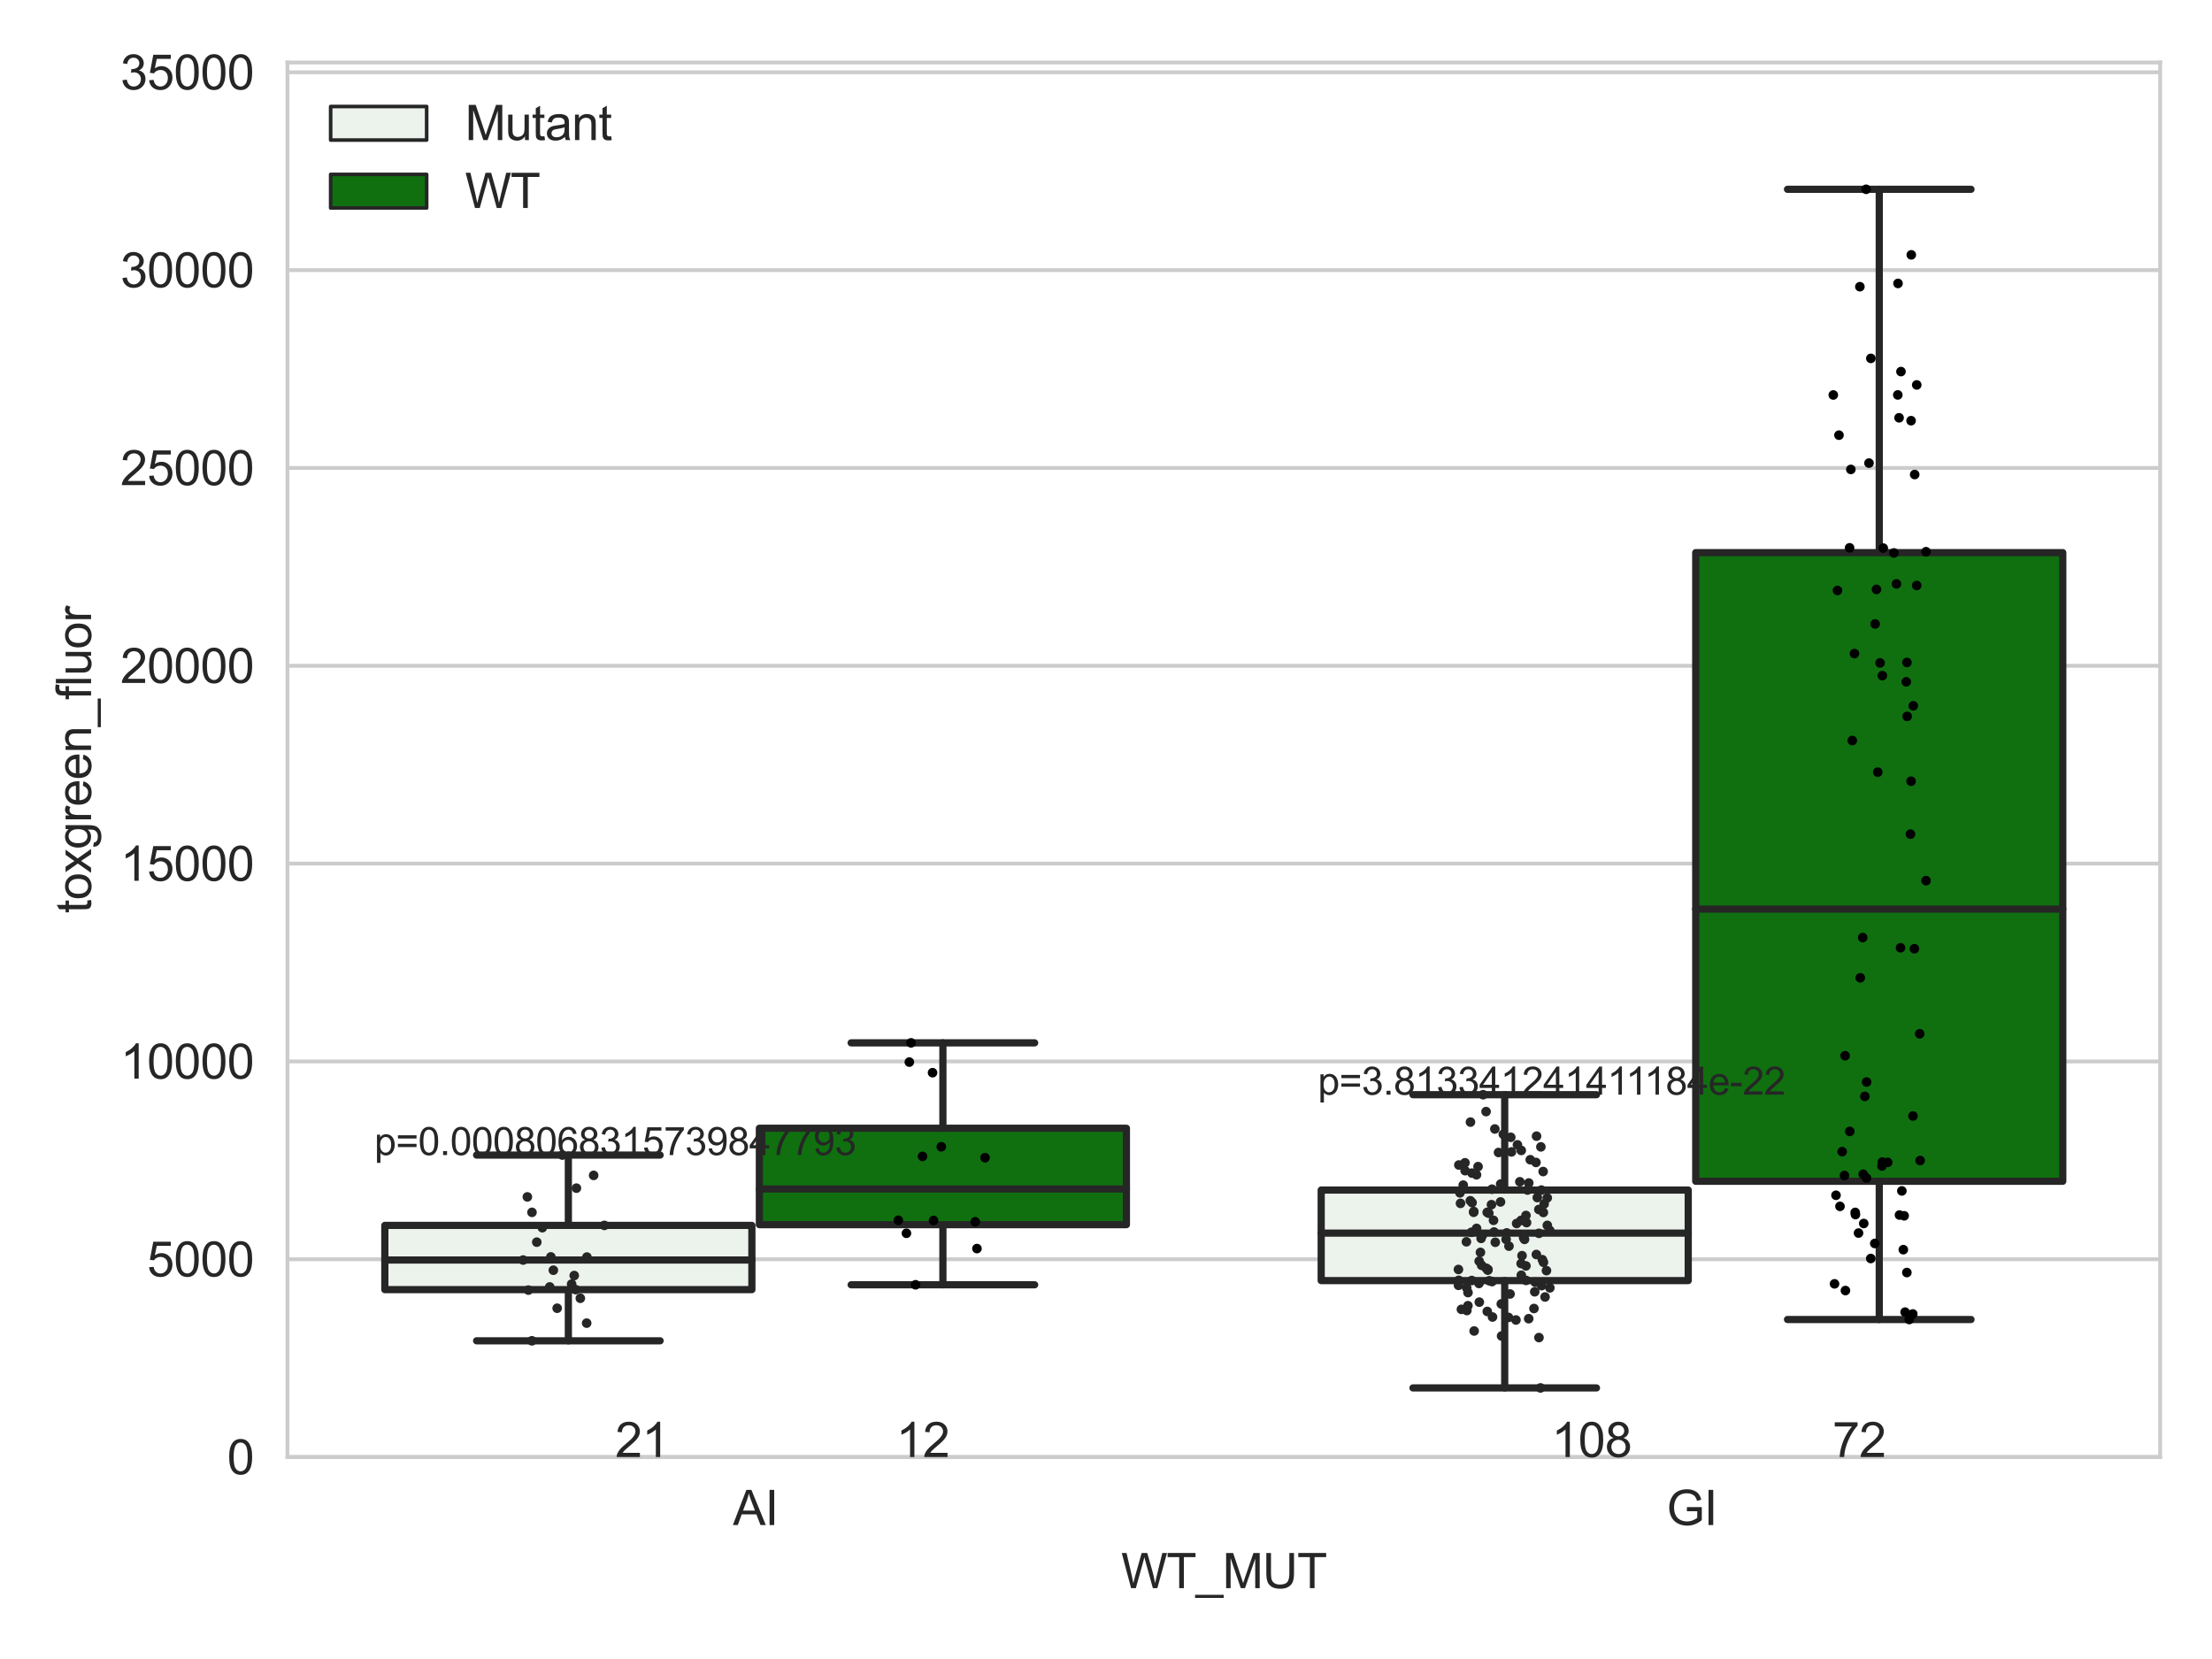 <?xml version="1.0" encoding="utf-8" standalone="no"?>
<!DOCTYPE svg PUBLIC "-//W3C//DTD SVG 1.1//EN"
  "http://www.w3.org/Graphics/SVG/1.1/DTD/svg11.dtd">
<svg xmlns:xlink="http://www.w3.org/1999/xlink" width="460.8pt" height="345.6pt" viewBox="0 0 460.8 345.6" xmlns="http://www.w3.org/2000/svg" version="1.1">
 <defs>
  <style type="text/css">*{stroke-linejoin: round; stroke-linecap: butt}</style>
 </defs>
 <g id="figure_1">
  <g id="patch_1">
   <path d="M 0 345.6 
L 460.8 345.6 
L 460.8 0 
L 0 0 
z
" style="fill: #ffffff"/>
  </g>
  <g id="axes_1">
   <g id="patch_2">
    <path d="M 59.881 303.539 
L 450 303.539 
L 450 13.023 
L 59.881 13.023 
z
" style="fill: #ffffff"/>
   </g>
   <g id="matplotlib.axis_1">
    <g id="xtick_1">
     <g id="text_1">
      <!-- AI -->
      <g style="fill: #262626" transform="translate(152.687 317.697)scale(0.1 -0.1)">
       <defs>
        <path id="ArialMT-41" d="M -9 0 
L 1750 4581 
L 2403 4581 
L 4278 0 
L 3588 0 
L 3053 1388 
L 1138 1388 
L 634 0 
L -9 0 
z
M 1313 1881 
L 2866 1881 
L 2388 3150 
Q 2169 3728 2063 4100 
Q 1975 3659 1816 3225 
L 1313 1881 
z
" transform="scale(0.016)"/>
        <path id="ArialMT-49" d="M 597 0 
L 597 4581 
L 1203 4581 
L 1203 0 
L 597 0 
z
" transform="scale(0.016)"/>
       </defs>
       <use xlink:href="#ArialMT-41"/>
       <use xlink:href="#ArialMT-49" x="66.699"/>
      </g>
     </g>
    </g>
    <g id="xtick_2">
     <g id="text_2">
      <!-- GI -->
      <g style="fill: #262626" transform="translate(347.192 317.697)scale(0.1 -0.1)">
       <defs>
        <path id="ArialMT-47" d="M 2638 1797 
L 2638 2334 
L 4578 2338 
L 4578 638 
Q 4131 281 3656 101 
Q 3181 -78 2681 -78 
Q 2006 -78 1454 211 
Q 903 500 622 1047 
Q 341 1594 341 2269 
Q 341 2938 620 3517 
Q 900 4097 1425 4378 
Q 1950 4659 2634 4659 
Q 3131 4659 3532 4498 
Q 3934 4338 4162 4050 
Q 4391 3763 4509 3300 
L 3963 3150 
Q 3859 3500 3706 3700 
Q 3553 3900 3268 4020 
Q 2984 4141 2638 4141 
Q 2222 4141 1919 4014 
Q 1616 3888 1430 3681 
Q 1244 3475 1141 3228 
Q 966 2803 966 2306 
Q 966 1694 1177 1281 
Q 1388 869 1791 669 
Q 2194 469 2647 469 
Q 3041 469 3416 620 
Q 3791 772 3984 944 
L 3984 1797 
L 2638 1797 
z
" transform="scale(0.016)"/>
       </defs>
       <use xlink:href="#ArialMT-47"/>
       <use xlink:href="#ArialMT-49" x="77.783"/>
      </g>
     </g>
    </g>
    <g id="text_3">
     <!-- WT_MUT -->
     <g style="fill: #262626" transform="translate(233.557 330.842)scale(0.1 -0.1)">
      <defs>
       <path id="ArialMT-57" d="M 1294 0 
L 78 4581 
L 700 4581 
L 1397 1578 
Q 1509 1106 1591 641 
Q 1766 1375 1797 1488 
L 2669 4581 
L 3400 4581 
L 4056 2263 
Q 4303 1400 4413 641 
Q 4500 1075 4641 1638 
L 5359 4581 
L 5969 4581 
L 4713 0 
L 4128 0 
L 3163 3491 
Q 3041 3928 3019 4028 
Q 2947 3713 2884 3491 
L 1913 0 
L 1294 0 
z
" transform="scale(0.016)"/>
       <path id="ArialMT-54" d="M 1659 0 
L 1659 4041 
L 150 4041 
L 150 4581 
L 3781 4581 
L 3781 4041 
L 2266 4041 
L 2266 0 
L 1659 0 
z
" transform="scale(0.016)"/>
       <path id="ArialMT-5f" d="M -97 -1272 
L -97 -866 
L 3631 -866 
L 3631 -1272 
L -97 -1272 
z
" transform="scale(0.016)"/>
       <path id="ArialMT-4d" d="M 475 0 
L 475 4581 
L 1388 4581 
L 2472 1338 
Q 2622 884 2691 659 
Q 2769 909 2934 1394 
L 4031 4581 
L 4847 4581 
L 4847 0 
L 4263 0 
L 4263 3834 
L 2931 0 
L 2384 0 
L 1059 3900 
L 1059 0 
L 475 0 
z
" transform="scale(0.016)"/>
       <path id="ArialMT-55" d="M 3500 4581 
L 4106 4581 
L 4106 1934 
Q 4106 1244 3950 837 
Q 3794 431 3386 176 
Q 2978 -78 2316 -78 
Q 1672 -78 1262 144 
Q 853 366 678 786 
Q 503 1206 503 1934 
L 503 4581 
L 1109 4581 
L 1109 1938 
Q 1109 1341 1220 1058 
Q 1331 775 1601 622 
Q 1872 469 2263 469 
Q 2931 469 3215 772 
Q 3500 1075 3500 1938 
L 3500 4581 
z
" transform="scale(0.016)"/>
      </defs>
      <use xlink:href="#ArialMT-57"/>
      <use xlink:href="#ArialMT-54" x="94.385"/>
      <use xlink:href="#ArialMT-5f" x="155.469"/>
      <use xlink:href="#ArialMT-4d" x="211.084"/>
      <use xlink:href="#ArialMT-55" x="294.385"/>
      <use xlink:href="#ArialMT-54" x="366.602"/>
     </g>
    </g>
   </g>
   <g id="matplotlib.axis_2">
    <g id="ytick_1">
     <g id="line2d_1">
      <path d="M 59.881 303.539 
L 450 303.539 
" clip-path="url(#pf42f913588)" style="fill: none; stroke: #cccccc; stroke-width: 0.8; stroke-linecap: round"/>
     </g>
     <g id="text_4">
      <!-- 0 -->
      <g style="fill: #262626" transform="translate(47.32 307.118)scale(0.1 -0.1)">
       <defs>
        <path id="ArialMT-30" d="M 266 2259 
Q 266 3072 433 3567 
Q 600 4063 929 4331 
Q 1259 4600 1759 4600 
Q 2128 4600 2406 4451 
Q 2684 4303 2865 4023 
Q 3047 3744 3150 3342 
Q 3253 2941 3253 2259 
Q 3253 1453 3087 958 
Q 2922 463 2592 192 
Q 2263 -78 1759 -78 
Q 1097 -78 719 397 
Q 266 969 266 2259 
z
M 844 2259 
Q 844 1131 1108 757 
Q 1372 384 1759 384 
Q 2147 384 2411 759 
Q 2675 1134 2675 2259 
Q 2675 3391 2411 3762 
Q 2147 4134 1753 4134 
Q 1366 4134 1134 3806 
Q 844 3388 844 2259 
z
" transform="scale(0.016)"/>
       </defs>
       <use xlink:href="#ArialMT-30"/>
      </g>
     </g>
    </g>
    <g id="ytick_2">
     <g id="line2d_2">
      <path d="M 59.881 262.328 
L 450 262.328 
" clip-path="url(#pf42f913588)" style="fill: none; stroke: #cccccc; stroke-width: 0.8; stroke-linecap: round"/>
     </g>
     <g id="text_5">
      <!-- 5000 -->
      <g style="fill: #262626" transform="translate(30.637 265.906)scale(0.1 -0.1)">
       <defs>
        <path id="ArialMT-35" d="M 266 1200 
L 856 1250 
Q 922 819 1161 601 
Q 1400 384 1738 384 
Q 2144 384 2425 690 
Q 2706 997 2706 1503 
Q 2706 1984 2436 2262 
Q 2166 2541 1728 2541 
Q 1456 2541 1237 2417 
Q 1019 2294 894 2097 
L 366 2166 
L 809 4519 
L 3088 4519 
L 3088 3981 
L 1259 3981 
L 1013 2750 
Q 1425 3038 1878 3038 
Q 2478 3038 2890 2622 
Q 3303 2206 3303 1553 
Q 3303 931 2941 478 
Q 2500 -78 1738 -78 
Q 1113 -78 717 272 
Q 322 622 266 1200 
z
" transform="scale(0.016)"/>
       </defs>
       <use xlink:href="#ArialMT-35"/>
       <use xlink:href="#ArialMT-30" x="55.615"/>
       <use xlink:href="#ArialMT-30" x="111.23"/>
       <use xlink:href="#ArialMT-30" x="166.846"/>
      </g>
     </g>
    </g>
    <g id="ytick_3">
     <g id="line2d_3">
      <path d="M 59.881 221.116 
L 450 221.116 
" clip-path="url(#pf42f913588)" style="fill: none; stroke: #cccccc; stroke-width: 0.8; stroke-linecap: round"/>
     </g>
     <g id="text_6">
      <!-- 10000 -->
      <g style="fill: #262626" transform="translate(25.077 224.695)scale(0.1 -0.1)">
       <defs>
        <path id="ArialMT-31" d="M 2384 0 
L 1822 0 
L 1822 3584 
Q 1619 3391 1289 3197 
Q 959 3003 697 2906 
L 697 3450 
Q 1169 3672 1522 3987 
Q 1875 4303 2022 4600 
L 2384 4600 
L 2384 0 
z
" transform="scale(0.016)"/>
       </defs>
       <use xlink:href="#ArialMT-31"/>
       <use xlink:href="#ArialMT-30" x="55.615"/>
       <use xlink:href="#ArialMT-30" x="111.23"/>
       <use xlink:href="#ArialMT-30" x="166.846"/>
       <use xlink:href="#ArialMT-30" x="222.461"/>
      </g>
     </g>
    </g>
    <g id="ytick_4">
     <g id="line2d_4">
      <path d="M 59.881 179.905 
L 450 179.905 
" clip-path="url(#pf42f913588)" style="fill: none; stroke: #cccccc; stroke-width: 0.8; stroke-linecap: round"/>
     </g>
     <g id="text_7">
      <!-- 15000 -->
      <g style="fill: #262626" transform="translate(25.077 183.484)scale(0.1 -0.1)">
       <use xlink:href="#ArialMT-31"/>
       <use xlink:href="#ArialMT-35" x="55.615"/>
       <use xlink:href="#ArialMT-30" x="111.23"/>
       <use xlink:href="#ArialMT-30" x="166.846"/>
       <use xlink:href="#ArialMT-30" x="222.461"/>
      </g>
     </g>
    </g>
    <g id="ytick_5">
     <g id="line2d_5">
      <path d="M 59.881 138.694 
L 450 138.694 
" clip-path="url(#pf42f913588)" style="fill: none; stroke: #cccccc; stroke-width: 0.8; stroke-linecap: round"/>
     </g>
     <g id="text_8">
      <!-- 20000 -->
      <g style="fill: #262626" transform="translate(25.077 142.273)scale(0.1 -0.1)">
       <defs>
        <path id="ArialMT-32" d="M 3222 541 
L 3222 0 
L 194 0 
Q 188 203 259 391 
Q 375 700 629 1000 
Q 884 1300 1366 1694 
Q 2113 2306 2375 2664 
Q 2638 3022 2638 3341 
Q 2638 3675 2398 3904 
Q 2159 4134 1775 4134 
Q 1369 4134 1125 3890 
Q 881 3647 878 3216 
L 300 3275 
Q 359 3922 746 4261 
Q 1134 4600 1788 4600 
Q 2447 4600 2831 4234 
Q 3216 3869 3216 3328 
Q 3216 3053 3103 2787 
Q 2991 2522 2730 2228 
Q 2469 1934 1863 1422 
Q 1356 997 1212 845 
Q 1069 694 975 541 
L 3222 541 
z
" transform="scale(0.016)"/>
       </defs>
       <use xlink:href="#ArialMT-32"/>
       <use xlink:href="#ArialMT-30" x="55.615"/>
       <use xlink:href="#ArialMT-30" x="111.23"/>
       <use xlink:href="#ArialMT-30" x="166.846"/>
       <use xlink:href="#ArialMT-30" x="222.461"/>
      </g>
     </g>
    </g>
    <g id="ytick_6">
     <g id="line2d_6">
      <path d="M 59.881 97.483 
L 450 97.483 
" clip-path="url(#pf42f913588)" style="fill: none; stroke: #cccccc; stroke-width: 0.8; stroke-linecap: round"/>
     </g>
     <g id="text_9">
      <!-- 25000 -->
      <g style="fill: #262626" transform="translate(25.077 101.062)scale(0.1 -0.1)">
       <use xlink:href="#ArialMT-32"/>
       <use xlink:href="#ArialMT-35" x="55.615"/>
       <use xlink:href="#ArialMT-30" x="111.23"/>
       <use xlink:href="#ArialMT-30" x="166.846"/>
       <use xlink:href="#ArialMT-30" x="222.461"/>
      </g>
     </g>
    </g>
    <g id="ytick_7">
     <g id="line2d_7">
      <path d="M 59.881 56.272 
L 450 56.272 
" clip-path="url(#pf42f913588)" style="fill: none; stroke: #cccccc; stroke-width: 0.8; stroke-linecap: round"/>
     </g>
     <g id="text_10">
      <!-- 30000 -->
      <g style="fill: #262626" transform="translate(25.077 59.851)scale(0.1 -0.1)">
       <defs>
        <path id="ArialMT-33" d="M 269 1209 
L 831 1284 
Q 928 806 1161 595 
Q 1394 384 1728 384 
Q 2125 384 2398 659 
Q 2672 934 2672 1341 
Q 2672 1728 2419 1979 
Q 2166 2231 1775 2231 
Q 1616 2231 1378 2169 
L 1441 2663 
Q 1497 2656 1531 2656 
Q 1891 2656 2178 2843 
Q 2466 3031 2466 3422 
Q 2466 3731 2256 3934 
Q 2047 4138 1716 4138 
Q 1388 4138 1169 3931 
Q 950 3725 888 3313 
L 325 3413 
Q 428 3978 793 4289 
Q 1159 4600 1703 4600 
Q 2078 4600 2393 4439 
Q 2709 4278 2876 4000 
Q 3044 3722 3044 3409 
Q 3044 3113 2884 2869 
Q 2725 2625 2413 2481 
Q 2819 2388 3044 2092 
Q 3269 1797 3269 1353 
Q 3269 753 2831 336 
Q 2394 -81 1725 -81 
Q 1122 -81 723 278 
Q 325 638 269 1209 
z
" transform="scale(0.016)"/>
       </defs>
       <use xlink:href="#ArialMT-33"/>
       <use xlink:href="#ArialMT-30" x="55.615"/>
       <use xlink:href="#ArialMT-30" x="111.23"/>
       <use xlink:href="#ArialMT-30" x="166.846"/>
       <use xlink:href="#ArialMT-30" x="222.461"/>
      </g>
     </g>
    </g>
    <g id="ytick_8">
     <g id="line2d_8">
      <path d="M 59.881 15.061 
L 450 15.061 
" clip-path="url(#pf42f913588)" style="fill: none; stroke: #cccccc; stroke-width: 0.8; stroke-linecap: round"/>
     </g>
     <g id="text_11">
      <!-- 35000 -->
      <g style="fill: #262626" transform="translate(25.077 18.639)scale(0.1 -0.1)">
       <use xlink:href="#ArialMT-33"/>
       <use xlink:href="#ArialMT-35" x="55.615"/>
       <use xlink:href="#ArialMT-30" x="111.23"/>
       <use xlink:href="#ArialMT-30" x="166.846"/>
       <use xlink:href="#ArialMT-30" x="222.461"/>
      </g>
     </g>
    </g>
    <g id="text_12">
     <!-- toxgreen_fluor -->
     <g style="fill: #262626" transform="translate(18.972 190.243)rotate(-90)scale(0.1 -0.1)">
      <defs>
       <path id="ArialMT-74" d="M 1650 503 
L 1731 6 
Q 1494 -44 1306 -44 
Q 1000 -44 831 53 
Q 663 150 594 308 
Q 525 466 525 972 
L 525 2881 
L 113 2881 
L 113 3319 
L 525 3319 
L 525 4141 
L 1084 4478 
L 1084 3319 
L 1650 3319 
L 1650 2881 
L 1084 2881 
L 1084 941 
Q 1084 700 1114 631 
Q 1144 563 1211 522 
Q 1278 481 1403 481 
Q 1497 481 1650 503 
z
" transform="scale(0.016)"/>
       <path id="ArialMT-6f" d="M 213 1659 
Q 213 2581 725 3025 
Q 1153 3394 1769 3394 
Q 2453 3394 2887 2945 
Q 3322 2497 3322 1706 
Q 3322 1066 3130 698 
Q 2938 331 2570 128 
Q 2203 -75 1769 -75 
Q 1072 -75 642 372 
Q 213 819 213 1659 
z
M 791 1659 
Q 791 1022 1069 705 
Q 1347 388 1769 388 
Q 2188 388 2466 706 
Q 2744 1025 2744 1678 
Q 2744 2294 2464 2611 
Q 2184 2928 1769 2928 
Q 1347 2928 1069 2612 
Q 791 2297 791 1659 
z
" transform="scale(0.016)"/>
       <path id="ArialMT-78" d="M 47 0 
L 1259 1725 
L 138 3319 
L 841 3319 
L 1350 2541 
Q 1494 2319 1581 2169 
Q 1719 2375 1834 2534 
L 2394 3319 
L 3066 3319 
L 1919 1756 
L 3153 0 
L 2463 0 
L 1781 1031 
L 1600 1309 
L 728 0 
L 47 0 
z
" transform="scale(0.016)"/>
       <path id="ArialMT-67" d="M 319 -275 
L 866 -356 
Q 900 -609 1056 -725 
Q 1266 -881 1628 -881 
Q 2019 -881 2231 -725 
Q 2444 -569 2519 -288 
Q 2563 -116 2559 434 
Q 2191 0 1641 0 
Q 956 0 581 494 
Q 206 988 206 1678 
Q 206 2153 378 2554 
Q 550 2956 876 3175 
Q 1203 3394 1644 3394 
Q 2231 3394 2613 2919 
L 2613 3319 
L 3131 3319 
L 3131 450 
Q 3131 -325 2973 -648 
Q 2816 -972 2473 -1159 
Q 2131 -1347 1631 -1347 
Q 1038 -1347 672 -1080 
Q 306 -813 319 -275 
z
M 784 1719 
Q 784 1066 1043 766 
Q 1303 466 1694 466 
Q 2081 466 2343 764 
Q 2606 1063 2606 1700 
Q 2606 2309 2336 2618 
Q 2066 2928 1684 2928 
Q 1309 2928 1046 2623 
Q 784 2319 784 1719 
z
" transform="scale(0.016)"/>
       <path id="ArialMT-72" d="M 416 0 
L 416 3319 
L 922 3319 
L 922 2816 
Q 1116 3169 1280 3281 
Q 1444 3394 1641 3394 
Q 1925 3394 2219 3213 
L 2025 2691 
Q 1819 2813 1613 2813 
Q 1428 2813 1281 2702 
Q 1134 2591 1072 2394 
Q 978 2094 978 1738 
L 978 0 
L 416 0 
z
" transform="scale(0.016)"/>
       <path id="ArialMT-65" d="M 2694 1069 
L 3275 997 
Q 3138 488 2766 206 
Q 2394 -75 1816 -75 
Q 1088 -75 661 373 
Q 234 822 234 1631 
Q 234 2469 665 2931 
Q 1097 3394 1784 3394 
Q 2450 3394 2872 2941 
Q 3294 2488 3294 1666 
Q 3294 1616 3291 1516 
L 816 1516 
Q 847 969 1125 678 
Q 1403 388 1819 388 
Q 2128 388 2347 550 
Q 2566 713 2694 1069 
z
M 847 1978 
L 2700 1978 
Q 2663 2397 2488 2606 
Q 2219 2931 1791 2931 
Q 1403 2931 1139 2672 
Q 875 2413 847 1978 
z
" transform="scale(0.016)"/>
       <path id="ArialMT-6e" d="M 422 0 
L 422 3319 
L 928 3319 
L 928 2847 
Q 1294 3394 1984 3394 
Q 2284 3394 2536 3286 
Q 2788 3178 2913 3003 
Q 3038 2828 3088 2588 
Q 3119 2431 3119 2041 
L 3119 0 
L 2556 0 
L 2556 2019 
Q 2556 2363 2490 2533 
Q 2425 2703 2258 2804 
Q 2091 2906 1866 2906 
Q 1506 2906 1245 2678 
Q 984 2450 984 1813 
L 984 0 
L 422 0 
z
" transform="scale(0.016)"/>
       <path id="ArialMT-66" d="M 556 0 
L 556 2881 
L 59 2881 
L 59 3319 
L 556 3319 
L 556 3672 
Q 556 4006 616 4169 
Q 697 4388 901 4523 
Q 1106 4659 1475 4659 
Q 1713 4659 2000 4603 
L 1916 4113 
Q 1741 4144 1584 4144 
Q 1328 4144 1222 4034 
Q 1116 3925 1116 3625 
L 1116 3319 
L 1763 3319 
L 1763 2881 
L 1116 2881 
L 1116 0 
L 556 0 
z
" transform="scale(0.016)"/>
       <path id="ArialMT-6c" d="M 409 0 
L 409 4581 
L 972 4581 
L 972 0 
L 409 0 
z
" transform="scale(0.016)"/>
       <path id="ArialMT-75" d="M 2597 0 
L 2597 488 
Q 2209 -75 1544 -75 
Q 1250 -75 995 37 
Q 741 150 617 320 
Q 494 491 444 738 
Q 409 903 409 1263 
L 409 3319 
L 972 3319 
L 972 1478 
Q 972 1038 1006 884 
Q 1059 663 1231 536 
Q 1403 409 1656 409 
Q 1909 409 2131 539 
Q 2353 669 2445 892 
Q 2538 1116 2538 1541 
L 2538 3319 
L 3100 3319 
L 3100 0 
L 2597 0 
z
" transform="scale(0.016)"/>
      </defs>
      <use xlink:href="#ArialMT-74"/>
      <use xlink:href="#ArialMT-6f" x="27.783"/>
      <use xlink:href="#ArialMT-78" x="83.398"/>
      <use xlink:href="#ArialMT-67" x="133.398"/>
      <use xlink:href="#ArialMT-72" x="189.014"/>
      <use xlink:href="#ArialMT-65" x="222.314"/>
      <use xlink:href="#ArialMT-65" x="277.93"/>
      <use xlink:href="#ArialMT-6e" x="333.545"/>
      <use xlink:href="#ArialMT-5f" x="389.16"/>
      <use xlink:href="#ArialMT-66" x="444.775"/>
      <use xlink:href="#ArialMT-6c" x="472.559"/>
      <use xlink:href="#ArialMT-75" x="494.775"/>
      <use xlink:href="#ArialMT-6f" x="550.391"/>
      <use xlink:href="#ArialMT-72" x="606.006"/>
     </g>
    </g>
   </g>
   <g id="patch_3">
    <path d="M 80.167 268.654 
L 156.631 268.654 
L 156.631 255.272 
L 80.167 255.272 
L 80.167 268.654 
z
" clip-path="url(#pf42f913588)" style="fill: #ecf2ec; stroke: #262626; stroke-width: 1.5; stroke-linejoin: miter"/>
   </g>
   <g id="patch_4">
    <path d="M 158.191 255.119 
L 234.654 255.119 
L 234.654 235.036 
L 158.191 235.036 
L 158.191 255.119 
z
" clip-path="url(#pf42f913588)" style="fill: #107010; stroke: #262626; stroke-width: 1.5; stroke-linejoin: miter"/>
   </g>
   <g id="patch_5">
    <path d="M 275.227 266.768 
L 351.69 266.768 
L 351.69 247.91 
L 275.227 247.91 
L 275.227 266.768 
z
" clip-path="url(#pf42f913588)" style="fill: #ecf2ec; stroke: #262626; stroke-width: 1.5; stroke-linejoin: miter"/>
   </g>
   <g id="patch_6">
    <path d="M 353.251 246.078 
L 429.714 246.078 
L 429.714 115.122 
L 353.251 115.122 
L 353.251 246.078 
z
" clip-path="url(#pf42f913588)" style="fill: #107010; stroke: #262626; stroke-width: 1.5; stroke-linejoin: miter"/>
   </g>
   <g id="patch_7">
    <path d="M 157.411 303.539 
L 157.411 303.539 
L 157.411 303.539 
L 157.411 303.539 
z
" clip-path="url(#pf42f913588)" style="fill: #ecf2ec; stroke: #262626; stroke-width: 0.75; stroke-linejoin: miter"/>
   </g>
   <g id="patch_8">
    <path d="M 157.411 303.539 
L 157.411 303.539 
L 157.411 303.539 
L 157.411 303.539 
z
" clip-path="url(#pf42f913588)" style="fill: #107010; stroke: #262626; stroke-width: 0.75; stroke-linejoin: miter"/>
   </g>
   <g id="PathCollection_1"/>
   <g id="PathCollection_2"/>
   <g id="line2d_9">
    <path d="M 118.399 268.654 
L 118.399 279.314 
" clip-path="url(#pf42f913588)" style="fill: none; stroke: #262626; stroke-width: 1.5; stroke-linecap: round"/>
   </g>
   <g id="line2d_10">
    <path d="M 118.399 255.272 
L 118.399 240.621 
" clip-path="url(#pf42f913588)" style="fill: none; stroke: #262626; stroke-width: 1.5; stroke-linecap: round"/>
   </g>
   <g id="line2d_11">
    <path d="M 99.283 279.314 
L 137.515 279.314 
" clip-path="url(#pf42f913588)" style="fill: none; stroke: #262626; stroke-width: 1.5; stroke-linecap: round"/>
   </g>
   <g id="line2d_12">
    <path d="M 99.283 240.621 
L 137.515 240.621 
" clip-path="url(#pf42f913588)" style="fill: none; stroke: #262626; stroke-width: 1.5; stroke-linecap: round"/>
   </g>
   <g id="line2d_13"/>
   <g id="line2d_14">
    <path d="M 196.423 255.119 
L 196.423 267.644 
" clip-path="url(#pf42f913588)" style="fill: none; stroke: #262626; stroke-width: 1.5; stroke-linecap: round"/>
   </g>
   <g id="line2d_15">
    <path d="M 196.423 235.036 
L 196.423 217.246 
" clip-path="url(#pf42f913588)" style="fill: none; stroke: #262626; stroke-width: 1.5; stroke-linecap: round"/>
   </g>
   <g id="line2d_16">
    <path d="M 177.307 267.644 
L 215.539 267.644 
" clip-path="url(#pf42f913588)" style="fill: none; stroke: #262626; stroke-width: 1.5; stroke-linecap: round"/>
   </g>
   <g id="line2d_17">
    <path d="M 177.307 217.246 
L 215.539 217.246 
" clip-path="url(#pf42f913588)" style="fill: none; stroke: #262626; stroke-width: 1.5; stroke-linecap: round"/>
   </g>
   <g id="line2d_18"/>
   <g id="line2d_19">
    <path d="M 313.458 266.768 
L 313.458 289.129 
" clip-path="url(#pf42f913588)" style="fill: none; stroke: #262626; stroke-width: 1.5; stroke-linecap: round"/>
   </g>
   <g id="line2d_20">
    <path d="M 313.458 247.91 
L 313.458 228.046 
" clip-path="url(#pf42f913588)" style="fill: none; stroke: #262626; stroke-width: 1.5; stroke-linecap: round"/>
   </g>
   <g id="line2d_21">
    <path d="M 294.343 289.129 
L 332.574 289.129 
" clip-path="url(#pf42f913588)" style="fill: none; stroke: #262626; stroke-width: 1.5; stroke-linecap: round"/>
   </g>
   <g id="line2d_22">
    <path d="M 294.343 228.046 
L 332.574 228.046 
" clip-path="url(#pf42f913588)" style="fill: none; stroke: #262626; stroke-width: 1.5; stroke-linecap: round"/>
   </g>
   <g id="line2d_23"/>
   <g id="line2d_24">
    <path d="M 391.482 246.078 
L 391.482 274.877 
" clip-path="url(#pf42f913588)" style="fill: none; stroke: #262626; stroke-width: 1.5; stroke-linecap: round"/>
   </g>
   <g id="line2d_25">
    <path d="M 391.482 115.122 
L 391.482 39.434 
" clip-path="url(#pf42f913588)" style="fill: none; stroke: #262626; stroke-width: 1.5; stroke-linecap: round"/>
   </g>
   <g id="line2d_26">
    <path d="M 372.366 274.877 
L 410.598 274.877 
" clip-path="url(#pf42f913588)" style="fill: none; stroke: #262626; stroke-width: 1.5; stroke-linecap: round"/>
   </g>
   <g id="line2d_27">
    <path d="M 372.366 39.434 
L 410.598 39.434 
" clip-path="url(#pf42f913588)" style="fill: none; stroke: #262626; stroke-width: 1.5; stroke-linecap: round"/>
   </g>
   <g id="line2d_28"/>
   <g id="line2d_29">
    <path d="M 80.167 262.488 
L 156.631 262.488 
" clip-path="url(#pf42f913588)" style="fill: none; stroke: #262626; stroke-width: 1.5; stroke-linecap: round"/>
   </g>
   <g id="line2d_30">
    <path d="M 158.191 247.692 
L 234.654 247.692 
" clip-path="url(#pf42f913588)" style="fill: none; stroke: #262626; stroke-width: 1.5; stroke-linecap: round"/>
   </g>
   <g id="line2d_31">
    <path d="M 275.227 256.883 
L 351.69 256.883 
" clip-path="url(#pf42f913588)" style="fill: none; stroke: #262626; stroke-width: 1.5; stroke-linecap: round"/>
   </g>
   <g id="line2d_32">
    <path d="M 353.251 189.385 
L 429.714 189.385 
" clip-path="url(#pf42f913588)" style="fill: none; stroke: #262626; stroke-width: 1.5; stroke-linecap: round"/>
   </g>
   <g id="patch_9">
    <path d="M 59.881 303.539 
L 59.881 13.023 
" style="fill: none; stroke: #cccccc; stroke-width: 0.8; stroke-linejoin: miter; stroke-linecap: square"/>
   </g>
   <g id="patch_10">
    <path d="M 450 303.539 
L 450 13.023 
" style="fill: none; stroke: #cccccc; stroke-width: 0.8; stroke-linejoin: miter; stroke-linecap: square"/>
   </g>
   <g id="patch_11">
    <path d="M 59.881 303.539 
L 450 303.539 
" style="fill: none; stroke: #cccccc; stroke-width: 0.8; stroke-linejoin: miter; stroke-linecap: square"/>
   </g>
   <g id="patch_12">
    <path d="M 59.881 13.023 
L 450 13.023 
" style="fill: none; stroke: #cccccc; stroke-width: 0.8; stroke-linejoin: miter; stroke-linecap: square"/>
   </g>
   <g id="PathCollection_3">
    <defs>
     <path id="C0_0_15fe48a22d" d="M 0 1 
C 0.265 1 0.52 0.895 0.707 0.707 
C 0.895 0.52 1 0.265 1 -0 
C 1 -0.265 0.895 -0.52 0.707 -0.707 
C 0.52 -0.895 0.265 -1 0 -1 
C -0.265 -1 -0.52 -0.895 -0.707 -0.707 
C -0.895 -0.52 -1 -0.265 -1 0 
C -1 0.265 -0.895 0.52 -0.707 0.707 
C -0.52 0.895 -0.265 1 0 1 
z
"/>
    </defs>
    <g clip-path="url(#pf42f913588)">
     <use xlink:href="#C0_0_15fe48a22d" x="125.902" y="255.272" style="fill: #262626"/>
    </g>
    <g clip-path="url(#pf42f913588)">
     <use xlink:href="#C0_0_15fe48a22d" x="120.894" y="270.452" style="fill: #262626"/>
    </g>
    <g clip-path="url(#pf42f913588)">
     <use xlink:href="#C0_0_15fe48a22d" x="114.754" y="261.838" style="fill: #262626"/>
    </g>
    <g clip-path="url(#pf42f913588)">
     <use xlink:href="#C0_0_15fe48a22d" x="122.213" y="275.633" style="fill: #262626"/>
    </g>
    <g clip-path="url(#pf42f913588)">
     <use xlink:href="#C0_0_15fe48a22d" x="112.978" y="255.751" style="fill: #262626"/>
    </g>
    <g clip-path="url(#pf42f913588)">
     <use xlink:href="#C0_0_15fe48a22d" x="114.516" y="268.089" style="fill: #262626"/>
    </g>
    <g clip-path="url(#pf42f913588)">
     <use xlink:href="#C0_0_15fe48a22d" x="115.275" y="264.608" style="fill: #262626"/>
    </g>
    <g clip-path="url(#pf42f913588)">
     <use xlink:href="#C0_0_15fe48a22d" x="108.985" y="262.488" style="fill: #262626"/>
    </g>
    <g clip-path="url(#pf42f913588)">
     <use xlink:href="#C0_0_15fe48a22d" x="110.8" y="279.314" style="fill: #262626"/>
    </g>
    <g clip-path="url(#pf42f913588)">
     <use xlink:href="#C0_0_15fe48a22d" x="110.071" y="268.754" style="fill: #262626"/>
    </g>
    <g clip-path="url(#pf42f913588)">
     <use xlink:href="#C0_0_15fe48a22d" x="120.08" y="247.512" style="fill: #262626"/>
    </g>
    <g clip-path="url(#pf42f913588)">
     <use xlink:href="#C0_0_15fe48a22d" x="122.267" y="261.87" style="fill: #262626"/>
    </g>
    <g clip-path="url(#pf42f913588)">
     <use xlink:href="#C0_0_15fe48a22d" x="123.666" y="244.854" style="fill: #262626"/>
    </g>
    <g clip-path="url(#pf42f913588)">
     <use xlink:href="#C0_0_15fe48a22d" x="116.068" y="272.529" style="fill: #262626"/>
    </g>
    <g clip-path="url(#pf42f913588)">
     <use xlink:href="#C0_0_15fe48a22d" x="119.08" y="267.5" style="fill: #262626"/>
    </g>
    <g clip-path="url(#pf42f913588)">
     <use xlink:href="#C0_0_15fe48a22d" x="111.82" y="258.765" style="fill: #262626"/>
    </g>
    <g clip-path="url(#pf42f913588)">
     <use xlink:href="#C0_0_15fe48a22d" x="119.623" y="265.716" style="fill: #262626"/>
    </g>
    <g clip-path="url(#pf42f913588)">
     <use xlink:href="#C0_0_15fe48a22d" x="109.86" y="249.335" style="fill: #262626"/>
    </g>
    <g clip-path="url(#pf42f913588)">
     <use xlink:href="#C0_0_15fe48a22d" x="110.822" y="252.555" style="fill: #262626"/>
    </g>
    <g clip-path="url(#pf42f913588)">
     <use xlink:href="#C0_0_15fe48a22d" x="119.916" y="268.654" style="fill: #262626"/>
    </g>
    <g clip-path="url(#pf42f913588)">
     <use xlink:href="#C0_0_15fe48a22d" x="117.149" y="240.621" style="fill: #262626"/>
    </g>
   </g>
   <g id="PathCollection_4">
    <defs>
     <path id="C1_0_7bcebf1deb" d="M 0 1 
C 0.265 1 0.52 0.895 0.707 0.707 
C 0.895 0.52 1 0.265 1 -0 
C 1 -0.265 0.895 -0.52 0.707 -0.707 
C 0.52 -0.895 0.265 -1 0 -1 
C -0.265 -1 -0.52 -0.895 -0.707 -0.707 
C -0.895 -0.52 -1 -0.265 -1 0 
C -1 0.265 -0.895 0.52 -0.707 0.707 
C -0.52 0.895 -0.265 1 0 1 
z
"/>
    </defs>
    <g clip-path="url(#pf42f913588)">
     <use xlink:href="#C1_0_7bcebf1deb" x="194.478" y="254.248"/>
    </g>
    <g clip-path="url(#pf42f913588)">
     <use xlink:href="#C1_0_7bcebf1deb" x="194.268" y="223.459"/>
    </g>
    <g clip-path="url(#pf42f913588)">
     <use xlink:href="#C1_0_7bcebf1deb" x="196.089" y="238.895"/>
    </g>
    <g clip-path="url(#pf42f913588)">
     <use xlink:href="#C1_0_7bcebf1deb" x="189.431" y="221.254"/>
    </g>
    <g clip-path="url(#pf42f913588)">
     <use xlink:href="#C1_0_7bcebf1deb" x="203.157" y="254.521"/>
    </g>
    <g clip-path="url(#pf42f913588)">
     <use xlink:href="#C1_0_7bcebf1deb" x="188.827" y="256.915"/>
    </g>
    <g clip-path="url(#pf42f913588)">
     <use xlink:href="#C1_0_7bcebf1deb" x="203.517" y="260.1"/>
    </g>
    <g clip-path="url(#pf42f913588)">
     <use xlink:href="#C1_0_7bcebf1deb" x="189.789" y="217.246"/>
    </g>
    <g clip-path="url(#pf42f913588)">
     <use xlink:href="#C1_0_7bcebf1deb" x="192.174" y="240.897"/>
    </g>
    <g clip-path="url(#pf42f913588)">
     <use xlink:href="#C1_0_7bcebf1deb" x="190.732" y="267.644"/>
    </g>
    <g clip-path="url(#pf42f913588)">
     <use xlink:href="#C1_0_7bcebf1deb" x="187.138" y="254.214"/>
    </g>
    <g clip-path="url(#pf42f913588)">
     <use xlink:href="#C1_0_7bcebf1deb" x="205.207" y="241.169"/>
    </g>
   </g>
   <g id="PathCollection_5">
    <defs>
     <path id="C2_0_8c4303c112" d="M 0 1 
C 0.265 1 0.52 0.895 0.707 0.707 
C 0.895 0.52 1 0.265 1 -0 
C 1 -0.265 0.895 -0.52 0.707 -0.707 
C 0.52 -0.895 0.265 -1 0 -1 
C -0.265 -1 -0.52 -0.895 -0.707 -0.707 
C -0.895 -0.52 -1 -0.265 -1 0 
C -1 0.265 -0.895 0.52 -0.707 0.707 
C -0.52 0.895 -0.265 1 0 1 
z
"/>
    </defs>
    <g clip-path="url(#pf42f913588)">
     <use xlink:href="#C2_0_8c4303c112" x="306.326" y="233.753" style="fill: #262626"/>
    </g>
    <g clip-path="url(#pf42f913588)">
     <use xlink:href="#C2_0_8c4303c112" x="309.974" y="264.458" style="fill: #262626"/>
    </g>
    <g clip-path="url(#pf42f913588)">
     <use xlink:href="#C2_0_8c4303c112" x="303.83" y="267.756" style="fill: #262626"/>
    </g>
    <g clip-path="url(#pf42f913588)">
     <use xlink:href="#C2_0_8c4303c112" x="313.879" y="256.84" style="fill: #262626"/>
    </g>
    <g clip-path="url(#pf42f913588)">
     <use xlink:href="#C2_0_8c4303c112" x="304.248" y="250.685" style="fill: #262626"/>
    </g>
    <g clip-path="url(#pf42f913588)">
     <use xlink:href="#C2_0_8c4303c112" x="321.095" y="247.912" style="fill: #262626"/>
    </g>
    <g clip-path="url(#pf42f913588)">
     <use xlink:href="#C2_0_8c4303c112" x="310.698" y="250.956" style="fill: #262626"/>
    </g>
    <g clip-path="url(#pf42f913588)">
     <use xlink:href="#C2_0_8c4303c112" x="307.023" y="252.376" style="fill: #262626"/>
    </g>
    <g clip-path="url(#pf42f913588)">
     <use xlink:href="#C2_0_8c4303c112" x="315.803" y="274.977" style="fill: #262626"/>
    </g>
    <g clip-path="url(#pf42f913588)">
     <use xlink:href="#C2_0_8c4303c112" x="315.944" y="254.874" style="fill: #262626"/>
    </g>
    <g clip-path="url(#pf42f913588)">
     <use xlink:href="#C2_0_8c4303c112" x="310.158" y="252.749" style="fill: #262626"/>
    </g>
    <g clip-path="url(#pf42f913588)">
     <use xlink:href="#C2_0_8c4303c112" x="309.611" y="264.194" style="fill: #262626"/>
    </g>
    <g clip-path="url(#pf42f913588)">
     <use xlink:href="#C2_0_8c4303c112" x="311.496" y="258.79" style="fill: #262626"/>
    </g>
    <g clip-path="url(#pf42f913588)">
     <use xlink:href="#C2_0_8c4303c112" x="319.555" y="272.586" style="fill: #262626"/>
    </g>
    <g clip-path="url(#pf42f913588)">
     <use xlink:href="#C2_0_8c4303c112" x="307.597" y="255.895" style="fill: #262626"/>
    </g>
    <g clip-path="url(#pf42f913588)">
     <use xlink:href="#C2_0_8c4303c112" x="312.807" y="278.312" style="fill: #262626"/>
    </g>
    <g clip-path="url(#pf42f913588)">
     <use xlink:href="#C2_0_8c4303c112" x="321.864" y="270.182" style="fill: #262626"/>
    </g>
    <g clip-path="url(#pf42f913588)">
     <use xlink:href="#C2_0_8c4303c112" x="314.347" y="259.597" style="fill: #262626"/>
    </g>
    <g clip-path="url(#pf42f913588)">
     <use xlink:href="#C2_0_8c4303c112" x="307.584" y="244.73" style="fill: #262626"/>
    </g>
    <g clip-path="url(#pf42f913588)">
     <use xlink:href="#C2_0_8c4303c112" x="319.716" y="269.102" style="fill: #262626"/>
    </g>
    <g clip-path="url(#pf42f913588)">
     <use xlink:href="#C2_0_8c4303c112" x="320.594" y="278.641" style="fill: #262626"/>
    </g>
    <g clip-path="url(#pf42f913588)">
     <use xlink:href="#C2_0_8c4303c112" x="317.907" y="266.732" style="fill: #262626"/>
    </g>
    <g clip-path="url(#pf42f913588)">
     <use xlink:href="#C2_0_8c4303c112" x="308.098" y="267.368" style="fill: #262626"/>
    </g>
    <g clip-path="url(#pf42f913588)">
     <use xlink:href="#C2_0_8c4303c112" x="307.093" y="277.271" style="fill: #262626"/>
    </g>
    <g clip-path="url(#pf42f913588)">
     <use xlink:href="#C2_0_8c4303c112" x="312.583" y="250.386" style="fill: #262626"/>
    </g>
    <g clip-path="url(#pf42f913588)">
     <use xlink:href="#C2_0_8c4303c112" x="308.543" y="257.979" style="fill: #262626"/>
    </g>
    <g clip-path="url(#pf42f913588)">
     <use xlink:href="#C2_0_8c4303c112" x="316.611" y="246.185" style="fill: #262626"/>
    </g>
    <g clip-path="url(#pf42f913588)">
     <use xlink:href="#C2_0_8c4303c112" x="320.249" y="249.476" style="fill: #262626"/>
    </g>
    <g clip-path="url(#pf42f913588)">
     <use xlink:href="#C2_0_8c4303c112" x="303.904" y="242.69" style="fill: #262626"/>
    </g>
    <g clip-path="url(#pf42f913588)">
     <use xlink:href="#C2_0_8c4303c112" x="308.402" y="260.893" style="fill: #262626"/>
    </g>
    <g clip-path="url(#pf42f913588)">
     <use xlink:href="#C2_0_8c4303c112" x="309.812" y="252.56" style="fill: #262626"/>
    </g>
    <g clip-path="url(#pf42f913588)">
     <use xlink:href="#C2_0_8c4303c112" x="305.796" y="272.002" style="fill: #262626"/>
    </g>
    <g clip-path="url(#pf42f913588)">
     <use xlink:href="#C2_0_8c4303c112" x="306.662" y="250.532" style="fill: #262626"/>
    </g>
    <g clip-path="url(#pf42f913588)">
     <use xlink:href="#C2_0_8c4303c112" x="320.909" y="289.129" style="fill: #262626"/>
    </g>
    <g clip-path="url(#pf42f913588)">
     <use xlink:href="#C2_0_8c4303c112" x="320.053" y="261.337" style="fill: #262626"/>
    </g>
    <g clip-path="url(#pf42f913588)">
     <use xlink:href="#C2_0_8c4303c112" x="306.526" y="256.708" style="fill: #262626"/>
    </g>
    <g clip-path="url(#pf42f913588)">
     <use xlink:href="#C2_0_8c4303c112" x="316.916" y="265.653" style="fill: #262626"/>
    </g>
    <g clip-path="url(#pf42f913588)">
     <use xlink:href="#C2_0_8c4303c112" x="321.682" y="250.81" style="fill: #262626"/>
    </g>
    <g clip-path="url(#pf42f913588)">
     <use xlink:href="#C2_0_8c4303c112" x="322.158" y="264.694" style="fill: #262626"/>
    </g>
    <g clip-path="url(#pf42f913588)">
     <use xlink:href="#C2_0_8c4303c112" x="321.148" y="267.825" style="fill: #262626"/>
    </g>
    <g clip-path="url(#pf42f913588)">
     <use xlink:href="#C2_0_8c4303c112" x="317.397" y="257.835" style="fill: #262626"/>
    </g>
    <g clip-path="url(#pf42f913588)">
     <use xlink:href="#C2_0_8c4303c112" x="314.572" y="269.56" style="fill: #262626"/>
    </g>
    <g clip-path="url(#pf42f913588)">
     <use xlink:href="#C2_0_8c4303c112" x="318.779" y="241.594" style="fill: #262626"/>
    </g>
    <g clip-path="url(#pf42f913588)">
     <use xlink:href="#C2_0_8c4303c112" x="317.879" y="263.709" style="fill: #262626"/>
    </g>
    <g clip-path="url(#pf42f913588)">
     <use xlink:href="#C2_0_8c4303c112" x="303.819" y="264.454" style="fill: #262626"/>
    </g>
    <g clip-path="url(#pf42f913588)">
     <use xlink:href="#C2_0_8c4303c112" x="318.009" y="254.699" style="fill: #262626"/>
    </g>
    <g clip-path="url(#pf42f913588)">
     <use xlink:href="#C2_0_8c4303c112" x="304.439" y="272.76" style="fill: #262626"/>
    </g>
    <g clip-path="url(#pf42f913588)">
     <use xlink:href="#C2_0_8c4303c112" x="321.533" y="262.957" style="fill: #262626"/>
    </g>
    <g clip-path="url(#pf42f913588)">
     <use xlink:href="#C2_0_8c4303c112" x="316.883" y="263.217" style="fill: #262626"/>
    </g>
    <g clip-path="url(#pf42f913588)">
     <use xlink:href="#C2_0_8c4303c112" x="305.576" y="273.008" style="fill: #262626"/>
    </g>
    <g clip-path="url(#pf42f913588)">
     <use xlink:href="#C2_0_8c4303c112" x="309.826" y="273.201" style="fill: #262626"/>
    </g>
    <g clip-path="url(#pf42f913588)">
     <use xlink:href="#C2_0_8c4303c112" x="304.138" y="248.495" style="fill: #262626"/>
    </g>
    <g clip-path="url(#pf42f913588)">
     <use xlink:href="#C2_0_8c4303c112" x="314.723" y="236.921" style="fill: #262626"/>
    </g>
    <g clip-path="url(#pf42f913588)">
     <use xlink:href="#C2_0_8c4303c112" x="306.986" y="252.544" style="fill: #262626"/>
    </g>
    <g clip-path="url(#pf42f913588)">
     <use xlink:href="#C2_0_8c4303c112" x="320.993" y="238.916" style="fill: #262626"/>
    </g>
    <g clip-path="url(#pf42f913588)">
     <use xlink:href="#C2_0_8c4303c112" x="310.916" y="274.359" style="fill: #262626"/>
    </g>
    <g clip-path="url(#pf42f913588)">
     <use xlink:href="#C2_0_8c4303c112" x="320.091" y="236.686" style="fill: #262626"/>
    </g>
    <g clip-path="url(#pf42f913588)">
     <use xlink:href="#C2_0_8c4303c112" x="310.812" y="247.727" style="fill: #262626"/>
    </g>
    <g clip-path="url(#pf42f913588)">
     <use xlink:href="#C2_0_8c4303c112" x="308.849" y="257.269" style="fill: #262626"/>
    </g>
    <g clip-path="url(#pf42f913588)">
     <use xlink:href="#C2_0_8c4303c112" x="312.171" y="240.087" style="fill: #262626"/>
    </g>
    <g clip-path="url(#pf42f913588)">
     <use xlink:href="#C2_0_8c4303c112" x="305.811" y="269.27" style="fill: #262626"/>
    </g>
    <g clip-path="url(#pf42f913588)">
     <use xlink:href="#C2_0_8c4303c112" x="313.75" y="258.184" style="fill: #262626"/>
    </g>
    <g clip-path="url(#pf42f913588)">
     <use xlink:href="#C2_0_8c4303c112" x="311.405" y="235.187" style="fill: #262626"/>
    </g>
    <g clip-path="url(#pf42f913588)">
     <use xlink:href="#C2_0_8c4303c112" x="311.241" y="256.651" style="fill: #262626"/>
    </g>
    <g clip-path="url(#pf42f913588)">
     <use xlink:href="#C2_0_8c4303c112" x="311.128" y="254.217" style="fill: #262626"/>
    </g>
    <g clip-path="url(#pf42f913588)">
     <use xlink:href="#C2_0_8c4303c112" x="306.291" y="250.137" style="fill: #262626"/>
    </g>
    <g clip-path="url(#pf42f913588)">
     <use xlink:href="#C2_0_8c4303c112" x="317.592" y="258.186" style="fill: #262626"/>
    </g>
    <g clip-path="url(#pf42f913588)">
     <use xlink:href="#C2_0_8c4303c112" x="317.068" y="261.578" style="fill: #262626"/>
    </g>
    <g clip-path="url(#pf42f913588)">
     <use xlink:href="#C2_0_8c4303c112" x="314.249" y="274.444" style="fill: #262626"/>
    </g>
    <g clip-path="url(#pf42f913588)">
     <use xlink:href="#C2_0_8c4303c112" x="317.888" y="253.203" style="fill: #262626"/>
    </g>
    <g clip-path="url(#pf42f913588)">
     <use xlink:href="#C2_0_8c4303c112" x="312.615" y="246.659" style="fill: #262626"/>
    </g>
    <g clip-path="url(#pf42f913588)">
     <use xlink:href="#C2_0_8c4303c112" x="303.883" y="266.707" style="fill: #262626"/>
    </g>
    <g clip-path="url(#pf42f913588)">
     <use xlink:href="#C2_0_8c4303c112" x="319.802" y="267.1" style="fill: #262626"/>
    </g>
    <g clip-path="url(#pf42f913588)">
     <use xlink:href="#C2_0_8c4303c112" x="321.464" y="244.052" style="fill: #262626"/>
    </g>
    <g clip-path="url(#pf42f913588)">
     <use xlink:href="#C2_0_8c4303c112" x="310.814" y="266.979" style="fill: #262626"/>
    </g>
    <g clip-path="url(#pf42f913588)">
     <use xlink:href="#C2_0_8c4303c112" x="306.63" y="244.381" style="fill: #262626"/>
    </g>
    <g clip-path="url(#pf42f913588)">
     <use xlink:href="#C2_0_8c4303c112" x="305.212" y="243.873" style="fill: #262626"/>
    </g>
    <g clip-path="url(#pf42f913588)">
     <use xlink:href="#C2_0_8c4303c112" x="322.334" y="255.264" style="fill: #262626"/>
    </g>
    <g clip-path="url(#pf42f913588)">
     <use xlink:href="#C2_0_8c4303c112" x="308.136" y="262.72" style="fill: #262626"/>
    </g>
    <g clip-path="url(#pf42f913588)">
     <use xlink:href="#C2_0_8c4303c112" x="307.907" y="243.028" style="fill: #262626"/>
    </g>
    <g clip-path="url(#pf42f913588)">
     <use xlink:href="#C2_0_8c4303c112" x="306.599" y="266.755" style="fill: #262626"/>
    </g>
    <g clip-path="url(#pf42f913588)">
     <use xlink:href="#C2_0_8c4303c112" x="316.861" y="254.235" style="fill: #262626"/>
    </g>
    <g clip-path="url(#pf42f913588)">
     <use xlink:href="#C2_0_8c4303c112" x="314.866" y="239.965" style="fill: #262626"/>
    </g>
    <g clip-path="url(#pf42f913588)">
     <use xlink:href="#C2_0_8c4303c112" x="305.535" y="268.265" style="fill: #262626"/>
    </g>
    <g clip-path="url(#pf42f913588)">
     <use xlink:href="#C2_0_8c4303c112" x="319.972" y="242.158" style="fill: #262626"/>
    </g>
    <g clip-path="url(#pf42f913588)">
     <use xlink:href="#C2_0_8c4303c112" x="310.247" y="266.806" style="fill: #262626"/>
    </g>
    <g clip-path="url(#pf42f913588)">
     <use xlink:href="#C2_0_8c4303c112" x="305.188" y="242.229" style="fill: #262626"/>
    </g>
    <g clip-path="url(#pf42f913588)">
     <use xlink:href="#C2_0_8c4303c112" x="322.865" y="268.285" style="fill: #262626"/>
    </g>
    <g clip-path="url(#pf42f913588)">
     <use xlink:href="#C2_0_8c4303c112" x="318.456" y="274.707" style="fill: #262626"/>
    </g>
    <g clip-path="url(#pf42f913588)">
     <use xlink:href="#C2_0_8c4303c112" x="316.907" y="239.656" style="fill: #262626"/>
    </g>
    <g clip-path="url(#pf42f913588)">
     <use xlink:href="#C2_0_8c4303c112" x="309.938" y="264.595" style="fill: #262626"/>
    </g>
    <g clip-path="url(#pf42f913588)">
     <use xlink:href="#C2_0_8c4303c112" x="312.744" y="271.632" style="fill: #262626"/>
    </g>
    <g clip-path="url(#pf42f913588)">
     <use xlink:href="#C2_0_8c4303c112" x="308.654" y="263.591" style="fill: #262626"/>
    </g>
    <g clip-path="url(#pf42f913588)">
     <use xlink:href="#C2_0_8c4303c112" x="313.167" y="236.284" style="fill: #262626"/>
    </g>
    <g clip-path="url(#pf42f913588)">
     <use xlink:href="#C2_0_8c4303c112" x="318.198" y="247.904" style="fill: #262626"/>
    </g>
    <g clip-path="url(#pf42f913588)">
     <use xlink:href="#C2_0_8c4303c112" x="305.478" y="258.685" style="fill: #262626"/>
    </g>
    <g clip-path="url(#pf42f913588)">
     <use xlink:href="#C2_0_8c4303c112" x="309.577" y="231.565" style="fill: #262626"/>
    </g>
    <g clip-path="url(#pf42f913588)">
     <use xlink:href="#C2_0_8c4303c112" x="308.167" y="271.258" style="fill: #262626"/>
    </g>
    <g clip-path="url(#pf42f913588)">
     <use xlink:href="#C2_0_8c4303c112" x="316.11" y="238.494" style="fill: #262626"/>
    </g>
    <g clip-path="url(#pf42f913588)">
     <use xlink:href="#C2_0_8c4303c112" x="318.469" y="246.442" style="fill: #262626"/>
    </g>
    <g clip-path="url(#pf42f913588)">
     <use xlink:href="#C2_0_8c4303c112" x="322.321" y="249.537" style="fill: #262626"/>
    </g>
    <g clip-path="url(#pf42f913588)">
     <use xlink:href="#C2_0_8c4303c112" x="308.958" y="228.046" style="fill: #262626"/>
    </g>
    <g clip-path="url(#pf42f913588)">
     <use xlink:href="#C2_0_8c4303c112" x="321.301" y="262.415" style="fill: #262626"/>
    </g>
    <g clip-path="url(#pf42f913588)">
     <use xlink:href="#C2_0_8c4303c112" x="320.593" y="256.925" style="fill: #262626"/>
    </g>
    <g clip-path="url(#pf42f913588)">
     <use xlink:href="#C2_0_8c4303c112" x="320.571" y="251.958" style="fill: #262626"/>
    </g>
    <g clip-path="url(#pf42f913588)">
     <use xlink:href="#C2_0_8c4303c112" x="321.513" y="252.581" style="fill: #262626"/>
    </g>
    <g clip-path="url(#pf42f913588)">
     <use xlink:href="#C2_0_8c4303c112" x="304.816" y="246.878" style="fill: #262626"/>
    </g>
    <g clip-path="url(#pf42f913588)">
     <use xlink:href="#C2_0_8c4303c112" x="322.851" y="256.33" style="fill: #262626"/>
    </g>
   </g>
   <g id="PathCollection_6">
    <defs>
     <path id="C3_0_fd6307a3cc" d="M 0 1 
C 0.265 1 0.52 0.895 0.707 0.707 
C 0.895 0.52 1 0.265 1 -0 
C 1 -0.265 0.895 -0.52 0.707 -0.707 
C 0.52 -0.895 0.265 -1 0 -1 
C -0.265 -1 -0.52 -0.895 -0.707 -0.707 
C -0.895 -0.52 -1 -0.265 -1 0 
C -1 0.265 -0.895 0.52 -0.707 0.707 
C -0.52 0.895 -0.265 1 0 1 
z
"/>
    </defs>
    <g clip-path="url(#pf42f913588)">
     <use xlink:href="#C3_0_fd6307a3cc" x="395.916" y="197.439"/>
    </g>
    <g clip-path="url(#pf42f913588)">
     <use xlink:href="#C3_0_fd6307a3cc" x="398.113" y="87.637"/>
    </g>
    <g clip-path="url(#pf42f913588)">
     <use xlink:href="#C3_0_fd6307a3cc" x="398.157" y="53.091"/>
    </g>
    <g clip-path="url(#pf42f913588)">
     <use xlink:href="#C3_0_fd6307a3cc" x="398.107" y="162.744"/>
    </g>
    <g clip-path="url(#pf42f913588)">
     <use xlink:href="#C3_0_fd6307a3cc" x="387.447" y="59.725"/>
    </g>
    <g clip-path="url(#pf42f913588)">
     <use xlink:href="#C3_0_fd6307a3cc" x="396.007" y="77.409"/>
    </g>
    <g clip-path="url(#pf42f913588)">
     <use xlink:href="#C3_0_fd6307a3cc" x="392.314" y="114.183"/>
    </g>
    <g clip-path="url(#pf42f913588)">
     <use xlink:href="#C3_0_fd6307a3cc" x="398.472" y="273.724"/>
    </g>
    <g clip-path="url(#pf42f913588)">
     <use xlink:href="#C3_0_fd6307a3cc" x="389.348" y="96.471"/>
    </g>
    <g clip-path="url(#pf42f913588)">
     <use xlink:href="#C3_0_fd6307a3cc" x="397.25" y="138.005"/>
    </g>
    <g clip-path="url(#pf42f913588)">
     <use xlink:href="#C3_0_fd6307a3cc" x="390.552" y="259.041"/>
    </g>
    <g clip-path="url(#pf42f913588)">
     <use xlink:href="#C3_0_fd6307a3cc" x="396.498" y="260.328"/>
    </g>
    <g clip-path="url(#pf42f913588)">
     <use xlink:href="#C3_0_fd6307a3cc" x="395.61" y="87.033"/>
    </g>
    <g clip-path="url(#pf42f913588)">
     <use xlink:href="#C3_0_fd6307a3cc" x="383.302" y="251.307"/>
    </g>
    <g clip-path="url(#pf42f913588)">
     <use xlink:href="#C3_0_fd6307a3cc" x="388.252" y="254.876"/>
    </g>
    <g clip-path="url(#pf42f913588)">
     <use xlink:href="#C3_0_fd6307a3cc" x="397.114" y="142.032"/>
    </g>
    <g clip-path="url(#pf42f913588)">
     <use xlink:href="#C3_0_fd6307a3cc" x="388.144" y="244.611"/>
    </g>
    <g clip-path="url(#pf42f913588)">
     <use xlink:href="#C3_0_fd6307a3cc" x="398.865" y="98.854"/>
    </g>
    <g clip-path="url(#pf42f913588)">
     <use xlink:href="#C3_0_fd6307a3cc" x="388.746" y="39.434"/>
    </g>
    <g clip-path="url(#pf42f913588)">
     <use xlink:href="#C3_0_fd6307a3cc" x="395.065" y="121.634"/>
    </g>
    <g clip-path="url(#pf42f913588)">
     <use xlink:href="#C3_0_fd6307a3cc" x="395.346" y="82.273"/>
    </g>
    <g clip-path="url(#pf42f913588)">
     <use xlink:href="#C3_0_fd6307a3cc" x="398.572" y="147.04"/>
    </g>
    <g clip-path="url(#pf42f913588)">
     <use xlink:href="#C3_0_fd6307a3cc" x="397.234" y="265.094"/>
    </g>
    <g clip-path="url(#pf42f913588)">
     <use xlink:href="#C3_0_fd6307a3cc" x="397.298" y="149.242"/>
    </g>
    <g clip-path="url(#pf42f913588)">
     <use xlink:href="#C3_0_fd6307a3cc" x="394.542" y="115.185"/>
    </g>
    <g clip-path="url(#pf42f913588)">
     <use xlink:href="#C3_0_fd6307a3cc" x="383.092" y="90.654"/>
    </g>
    <g clip-path="url(#pf42f913588)">
     <use xlink:href="#C3_0_fd6307a3cc" x="382.784" y="123.009"/>
    </g>
    <g clip-path="url(#pf42f913588)">
     <use xlink:href="#C3_0_fd6307a3cc" x="385.868" y="154.267"/>
    </g>
    <g clip-path="url(#pf42f913588)">
     <use xlink:href="#C3_0_fd6307a3cc" x="390.632" y="129.98"/>
    </g>
    <g clip-path="url(#pf42f913588)">
     <use xlink:href="#C3_0_fd6307a3cc" x="381.909" y="82.282"/>
    </g>
    <g clip-path="url(#pf42f913588)">
     <use xlink:href="#C3_0_fd6307a3cc" x="382.472" y="248.993"/>
    </g>
    <g clip-path="url(#pf42f913588)">
     <use xlink:href="#C3_0_fd6307a3cc" x="385.303" y="114.123"/>
    </g>
    <g clip-path="url(#pf42f913588)">
     <use xlink:href="#C3_0_fd6307a3cc" x="383.754" y="239.904"/>
    </g>
    <g clip-path="url(#pf42f913588)">
     <use xlink:href="#C3_0_fd6307a3cc" x="396.192" y="248.088"/>
    </g>
    <g clip-path="url(#pf42f913588)">
     <use xlink:href="#C3_0_fd6307a3cc" x="399.294" y="80.186"/>
    </g>
    <g clip-path="url(#pf42f913588)">
     <use xlink:href="#C3_0_fd6307a3cc" x="385.566" y="97.789"/>
    </g>
    <g clip-path="url(#pf42f913588)">
     <use xlink:href="#C3_0_fd6307a3cc" x="398.511" y="232.481"/>
    </g>
    <g clip-path="url(#pf42f913588)">
     <use xlink:href="#C3_0_fd6307a3cc" x="386.474" y="252.567"/>
    </g>
    <g clip-path="url(#pf42f913588)">
     <use xlink:href="#C3_0_fd6307a3cc" x="396.672" y="253.273"/>
    </g>
    <g clip-path="url(#pf42f913588)">
     <use xlink:href="#C3_0_fd6307a3cc" x="397.73" y="274.877"/>
    </g>
    <g clip-path="url(#pf42f913588)">
     <use xlink:href="#C3_0_fd6307a3cc" x="382.168" y="267.448"/>
    </g>
    <g clip-path="url(#pf42f913588)">
     <use xlink:href="#C3_0_fd6307a3cc" x="388.819" y="245.408"/>
    </g>
    <g clip-path="url(#pf42f913588)">
     <use xlink:href="#C3_0_fd6307a3cc" x="390.907" y="122.781"/>
    </g>
    <g clip-path="url(#pf42f913588)">
     <use xlink:href="#C3_0_fd6307a3cc" x="391.648" y="138.104"/>
    </g>
    <g clip-path="url(#pf42f913588)">
     <use xlink:href="#C3_0_fd6307a3cc" x="387.531" y="203.699"/>
    </g>
    <g clip-path="url(#pf42f913588)">
     <use xlink:href="#C3_0_fd6307a3cc" x="388.04" y="195.313"/>
    </g>
    <g clip-path="url(#pf42f913588)">
     <use xlink:href="#C3_0_fd6307a3cc" x="384.238" y="244.871"/>
    </g>
    <g clip-path="url(#pf42f913588)">
     <use xlink:href="#C3_0_fd6307a3cc" x="396.871" y="273.342"/>
    </g>
    <g clip-path="url(#pf42f913588)">
     <use xlink:href="#C3_0_fd6307a3cc" x="395.388" y="59.044"/>
    </g>
    <g clip-path="url(#pf42f913588)">
     <use xlink:href="#C3_0_fd6307a3cc" x="401.226" y="183.458"/>
    </g>
    <g clip-path="url(#pf42f913588)">
     <use xlink:href="#C3_0_fd6307a3cc" x="388.473" y="228.397"/>
    </g>
    <g clip-path="url(#pf42f913588)">
     <use xlink:href="#C3_0_fd6307a3cc" x="399.283" y="121.971"/>
    </g>
    <g clip-path="url(#pf42f913588)">
     <use xlink:href="#C3_0_fd6307a3cc" x="392.124" y="140.747"/>
    </g>
    <g clip-path="url(#pf42f913588)">
     <use xlink:href="#C3_0_fd6307a3cc" x="384.373" y="219.927"/>
    </g>
    <g clip-path="url(#pf42f913588)">
     <use xlink:href="#C3_0_fd6307a3cc" x="399.997" y="241.758"/>
    </g>
    <g clip-path="url(#pf42f913588)">
     <use xlink:href="#C3_0_fd6307a3cc" x="401.227" y="114.933"/>
    </g>
    <g clip-path="url(#pf42f913588)">
     <use xlink:href="#C3_0_fd6307a3cc" x="384.438" y="268.845"/>
    </g>
    <g clip-path="url(#pf42f913588)">
     <use xlink:href="#C3_0_fd6307a3cc" x="389.736" y="74.66"/>
    </g>
    <g clip-path="url(#pf42f913588)">
     <use xlink:href="#C3_0_fd6307a3cc" x="398.801" y="197.638"/>
    </g>
    <g clip-path="url(#pf42f913588)">
     <use xlink:href="#C3_0_fd6307a3cc" x="389.716" y="262.168"/>
    </g>
    <g clip-path="url(#pf42f913588)">
     <use xlink:href="#C3_0_fd6307a3cc" x="392.046" y="242.886"/>
    </g>
    <g clip-path="url(#pf42f913588)">
     <use xlink:href="#C3_0_fd6307a3cc" x="388.847" y="225.401"/>
    </g>
    <g clip-path="url(#pf42f913588)">
     <use xlink:href="#C3_0_fd6307a3cc" x="386.524" y="253.017"/>
    </g>
    <g clip-path="url(#pf42f913588)">
     <use xlink:href="#C3_0_fd6307a3cc" x="397.984" y="173.761"/>
    </g>
    <g clip-path="url(#pf42f913588)">
     <use xlink:href="#C3_0_fd6307a3cc" x="391.173" y="160.854"/>
    </g>
    <g clip-path="url(#pf42f913588)">
     <use xlink:href="#C3_0_fd6307a3cc" x="393.242" y="242.142"/>
    </g>
    <g clip-path="url(#pf42f913588)">
     <use xlink:href="#C3_0_fd6307a3cc" x="395.701" y="253.112"/>
    </g>
    <g clip-path="url(#pf42f913588)">
     <use xlink:href="#C3_0_fd6307a3cc" x="385.338" y="235.691"/>
    </g>
    <g clip-path="url(#pf42f913588)">
     <use xlink:href="#C3_0_fd6307a3cc" x="399.908" y="215.357"/>
    </g>
    <g clip-path="url(#pf42f913588)">
     <use xlink:href="#C3_0_fd6307a3cc" x="387.165" y="256.867"/>
    </g>
    <g clip-path="url(#pf42f913588)">
     <use xlink:href="#C3_0_fd6307a3cc" x="386.319" y="136.151"/>
    </g>
    <g clip-path="url(#pf42f913588)">
     <use xlink:href="#C3_0_fd6307a3cc" x="392.117" y="242.08"/>
    </g>
   </g>
   <g id="text_13">
    <!-- 21 -->
    <g style="fill: #262626" transform="translate(128.152 303.525)scale(0.1 -0.1)">
     <use xlink:href="#ArialMT-32"/>
     <use xlink:href="#ArialMT-31" x="55.615"/>
    </g>
   </g>
   <g id="text_14">
    <!-- p=0.0008068315739847793 -->
    <g style="fill: #262626" transform="translate(77.993 240.621)scale(0.08 -0.08)">
     <defs>
      <path id="ArialMT-70" d="M 422 -1272 
L 422 3319 
L 934 3319 
L 934 2888 
Q 1116 3141 1344 3267 
Q 1572 3394 1897 3394 
Q 2322 3394 2647 3175 
Q 2972 2956 3137 2557 
Q 3303 2159 3303 1684 
Q 3303 1175 3120 767 
Q 2938 359 2589 142 
Q 2241 -75 1856 -75 
Q 1575 -75 1351 44 
Q 1128 163 984 344 
L 984 -1272 
L 422 -1272 
z
M 931 1641 
Q 931 1000 1190 694 
Q 1450 388 1819 388 
Q 2194 388 2461 705 
Q 2728 1022 2728 1688 
Q 2728 2322 2467 2637 
Q 2206 2953 1844 2953 
Q 1484 2953 1207 2617 
Q 931 2281 931 1641 
z
" transform="scale(0.016)"/>
      <path id="ArialMT-3d" d="M 3381 2694 
L 356 2694 
L 356 3219 
L 3381 3219 
L 3381 2694 
z
M 3381 1303 
L 356 1303 
L 356 1828 
L 3381 1828 
L 3381 1303 
z
" transform="scale(0.016)"/>
      <path id="ArialMT-2e" d="M 581 0 
L 581 641 
L 1222 641 
L 1222 0 
L 581 0 
z
" transform="scale(0.016)"/>
      <path id="ArialMT-38" d="M 1131 2484 
Q 781 2613 612 2850 
Q 444 3088 444 3419 
Q 444 3919 803 4259 
Q 1163 4600 1759 4600 
Q 2359 4600 2725 4251 
Q 3091 3903 3091 3403 
Q 3091 3084 2923 2848 
Q 2756 2613 2416 2484 
Q 2838 2347 3058 2040 
Q 3278 1734 3278 1309 
Q 3278 722 2862 322 
Q 2447 -78 1769 -78 
Q 1091 -78 675 323 
Q 259 725 259 1325 
Q 259 1772 486 2073 
Q 713 2375 1131 2484 
z
M 1019 3438 
Q 1019 3113 1228 2906 
Q 1438 2700 1772 2700 
Q 2097 2700 2305 2904 
Q 2513 3109 2513 3406 
Q 2513 3716 2298 3927 
Q 2084 4138 1766 4138 
Q 1444 4138 1231 3931 
Q 1019 3725 1019 3438 
z
M 838 1322 
Q 838 1081 952 856 
Q 1066 631 1291 507 
Q 1516 384 1775 384 
Q 2178 384 2440 643 
Q 2703 903 2703 1303 
Q 2703 1709 2433 1975 
Q 2163 2241 1756 2241 
Q 1359 2241 1098 1978 
Q 838 1716 838 1322 
z
" transform="scale(0.016)"/>
      <path id="ArialMT-36" d="M 3184 3459 
L 2625 3416 
Q 2550 3747 2413 3897 
Q 2184 4138 1850 4138 
Q 1581 4138 1378 3988 
Q 1113 3794 959 3422 
Q 806 3050 800 2363 
Q 1003 2672 1297 2822 
Q 1591 2972 1913 2972 
Q 2475 2972 2870 2558 
Q 3266 2144 3266 1488 
Q 3266 1056 3080 686 
Q 2894 316 2569 119 
Q 2244 -78 1831 -78 
Q 1128 -78 684 439 
Q 241 956 241 2144 
Q 241 3472 731 4075 
Q 1159 4600 1884 4600 
Q 2425 4600 2770 4297 
Q 3116 3994 3184 3459 
z
M 888 1484 
Q 888 1194 1011 928 
Q 1134 663 1356 523 
Q 1578 384 1822 384 
Q 2178 384 2434 671 
Q 2691 959 2691 1453 
Q 2691 1928 2437 2201 
Q 2184 2475 1800 2475 
Q 1419 2475 1153 2201 
Q 888 1928 888 1484 
z
" transform="scale(0.016)"/>
      <path id="ArialMT-37" d="M 303 3981 
L 303 4522 
L 3269 4522 
L 3269 4084 
Q 2831 3619 2401 2847 
Q 1972 2075 1738 1259 
Q 1569 684 1522 0 
L 944 0 
Q 953 541 1156 1306 
Q 1359 2072 1739 2783 
Q 2119 3494 2547 3981 
L 303 3981 
z
" transform="scale(0.016)"/>
      <path id="ArialMT-39" d="M 350 1059 
L 891 1109 
Q 959 728 1153 556 
Q 1347 384 1650 384 
Q 1909 384 2104 503 
Q 2300 622 2425 820 
Q 2550 1019 2634 1356 
Q 2719 1694 2719 2044 
Q 2719 2081 2716 2156 
Q 2547 1888 2255 1720 
Q 1963 1553 1622 1553 
Q 1053 1553 659 1965 
Q 266 2378 266 3053 
Q 266 3750 677 4175 
Q 1088 4600 1706 4600 
Q 2153 4600 2523 4359 
Q 2894 4119 3086 3673 
Q 3278 3228 3278 2384 
Q 3278 1506 3087 986 
Q 2897 466 2520 194 
Q 2144 -78 1638 -78 
Q 1100 -78 759 220 
Q 419 519 350 1059 
z
M 2653 3081 
Q 2653 3566 2395 3850 
Q 2138 4134 1775 4134 
Q 1400 4134 1122 3828 
Q 844 3522 844 3034 
Q 844 2597 1108 2323 
Q 1372 2050 1759 2050 
Q 2150 2050 2401 2323 
Q 2653 2597 2653 3081 
z
" transform="scale(0.016)"/>
      <path id="ArialMT-34" d="M 2069 0 
L 2069 1097 
L 81 1097 
L 81 1613 
L 2172 4581 
L 2631 4581 
L 2631 1613 
L 3250 1613 
L 3250 1097 
L 2631 1097 
L 2631 0 
L 2069 0 
z
M 2069 1613 
L 2069 3678 
L 634 1613 
L 2069 1613 
z
" transform="scale(0.016)"/>
     </defs>
     <use xlink:href="#ArialMT-70"/>
     <use xlink:href="#ArialMT-3d" x="55.615"/>
     <use xlink:href="#ArialMT-30" x="114.014"/>
     <use xlink:href="#ArialMT-2e" x="169.629"/>
     <use xlink:href="#ArialMT-30" x="197.412"/>
     <use xlink:href="#ArialMT-30" x="253.027"/>
     <use xlink:href="#ArialMT-30" x="308.643"/>
     <use xlink:href="#ArialMT-38" x="364.258"/>
     <use xlink:href="#ArialMT-30" x="419.873"/>
     <use xlink:href="#ArialMT-36" x="475.488"/>
     <use xlink:href="#ArialMT-38" x="531.104"/>
     <use xlink:href="#ArialMT-33" x="586.719"/>
     <use xlink:href="#ArialMT-31" x="642.334"/>
     <use xlink:href="#ArialMT-35" x="697.949"/>
     <use xlink:href="#ArialMT-37" x="753.564"/>
     <use xlink:href="#ArialMT-33" x="809.18"/>
     <use xlink:href="#ArialMT-39" x="864.795"/>
     <use xlink:href="#ArialMT-38" x="920.41"/>
     <use xlink:href="#ArialMT-34" x="976.025"/>
     <use xlink:href="#ArialMT-37" x="1031.641"/>
     <use xlink:href="#ArialMT-37" x="1087.256"/>
     <use xlink:href="#ArialMT-39" x="1142.871"/>
     <use xlink:href="#ArialMT-33" x="1198.486"/>
    </g>
   </g>
   <g id="text_15">
    <!-- 12 -->
    <g style="fill: #262626" transform="translate(186.67 303.525)scale(0.1 -0.1)">
     <use xlink:href="#ArialMT-31"/>
     <use xlink:href="#ArialMT-32" x="55.615"/>
    </g>
   </g>
   <g id="text_16">
    <!-- 108 -->
    <g style="fill: #262626" transform="translate(323.211 303.525)scale(0.1 -0.1)">
     <use xlink:href="#ArialMT-31"/>
     <use xlink:href="#ArialMT-30" x="55.615"/>
     <use xlink:href="#ArialMT-38" x="111.23"/>
    </g>
   </g>
   <g id="text_17">
    <!-- p=3.813341241411184e-22 -->
    <g style="fill: #262626" transform="translate(274.535 228.046)scale(0.08 -0.08)">
     <defs>
      <path id="ArialMT-2d" d="M 203 1375 
L 203 1941 
L 1931 1941 
L 1931 1375 
L 203 1375 
z
" transform="scale(0.016)"/>
     </defs>
     <use xlink:href="#ArialMT-70"/>
     <use xlink:href="#ArialMT-3d" x="55.615"/>
     <use xlink:href="#ArialMT-33" x="114.014"/>
     <use xlink:href="#ArialMT-2e" x="169.629"/>
     <use xlink:href="#ArialMT-38" x="197.412"/>
     <use xlink:href="#ArialMT-31" x="253.027"/>
     <use xlink:href="#ArialMT-33" x="308.643"/>
     <use xlink:href="#ArialMT-33" x="364.258"/>
     <use xlink:href="#ArialMT-34" x="419.873"/>
     <use xlink:href="#ArialMT-31" x="475.488"/>
     <use xlink:href="#ArialMT-32" x="531.104"/>
     <use xlink:href="#ArialMT-34" x="586.719"/>
     <use xlink:href="#ArialMT-31" x="642.334"/>
     <use xlink:href="#ArialMT-34" x="697.949"/>
     <use xlink:href="#ArialMT-31" x="753.564"/>
     <use xlink:href="#ArialMT-31" x="801.805"/>
     <use xlink:href="#ArialMT-31" x="850.045"/>
     <use xlink:href="#ArialMT-38" x="905.66"/>
     <use xlink:href="#ArialMT-34" x="961.275"/>
     <use xlink:href="#ArialMT-65" x="1016.891"/>
     <use xlink:href="#ArialMT-2d" x="1072.506"/>
     <use xlink:href="#ArialMT-32" x="1105.807"/>
     <use xlink:href="#ArialMT-32" x="1161.422"/>
    </g>
   </g>
   <g id="text_18">
    <!-- 72 -->
    <g style="fill: #262626" transform="translate(381.729 303.525)scale(0.1 -0.1)">
     <use xlink:href="#ArialMT-37"/>
     <use xlink:href="#ArialMT-32" x="55.615"/>
    </g>
   </g>
   <g id="legend_1">
    <g id="patch_13">
     <path d="M 68.881 29.181 
L 88.881 29.181 
L 88.881 22.181 
L 68.881 22.181 
z
" style="fill: #ecf2ec; stroke: #262626; stroke-width: 0.75; stroke-linejoin: miter"/>
    </g>
    <g id="text_19">
     <!-- Mutant -->
     <g style="fill: #262626" transform="translate(96.881 29.181)scale(0.1 -0.1)">
      <defs>
       <path id="ArialMT-61" d="M 2588 409 
Q 2275 144 1986 34 
Q 1697 -75 1366 -75 
Q 819 -75 525 192 
Q 231 459 231 875 
Q 231 1119 342 1320 
Q 453 1522 633 1644 
Q 813 1766 1038 1828 
Q 1203 1872 1538 1913 
Q 2219 1994 2541 2106 
Q 2544 2222 2544 2253 
Q 2544 2597 2384 2738 
Q 2169 2928 1744 2928 
Q 1347 2928 1158 2789 
Q 969 2650 878 2297 
L 328 2372 
Q 403 2725 575 2942 
Q 747 3159 1072 3276 
Q 1397 3394 1825 3394 
Q 2250 3394 2515 3294 
Q 2781 3194 2906 3042 
Q 3031 2891 3081 2659 
Q 3109 2516 3109 2141 
L 3109 1391 
Q 3109 606 3145 398 
Q 3181 191 3288 0 
L 2700 0 
Q 2613 175 2588 409 
z
M 2541 1666 
Q 2234 1541 1622 1453 
Q 1275 1403 1131 1340 
Q 988 1278 909 1158 
Q 831 1038 831 891 
Q 831 666 1001 516 
Q 1172 366 1500 366 
Q 1825 366 2078 508 
Q 2331 650 2450 897 
Q 2541 1088 2541 1459 
L 2541 1666 
z
" transform="scale(0.016)"/>
      </defs>
      <use xlink:href="#ArialMT-4d"/>
      <use xlink:href="#ArialMT-75" x="83.301"/>
      <use xlink:href="#ArialMT-74" x="138.916"/>
      <use xlink:href="#ArialMT-61" x="166.699"/>
      <use xlink:href="#ArialMT-6e" x="222.314"/>
      <use xlink:href="#ArialMT-74" x="277.93"/>
     </g>
    </g>
    <g id="patch_14">
     <path d="M 68.881 43.326 
L 88.881 43.326 
L 88.881 36.326 
L 68.881 36.326 
z
" style="fill: #107010; stroke: #262626; stroke-width: 0.75; stroke-linejoin: miter"/>
    </g>
    <g id="text_20">
     <!-- WT -->
     <g style="fill: #262626" transform="translate(96.881 43.326)scale(0.1 -0.1)">
      <use xlink:href="#ArialMT-57"/>
      <use xlink:href="#ArialMT-54" x="94.385"/>
     </g>
    </g>
   </g>
  </g>
 </g>
 <defs>
  <clipPath id="pf42f913588">
   <rect x="59.881" y="13.023" width="390.119" height="290.516"/>
  </clipPath>
 </defs>
</svg>
